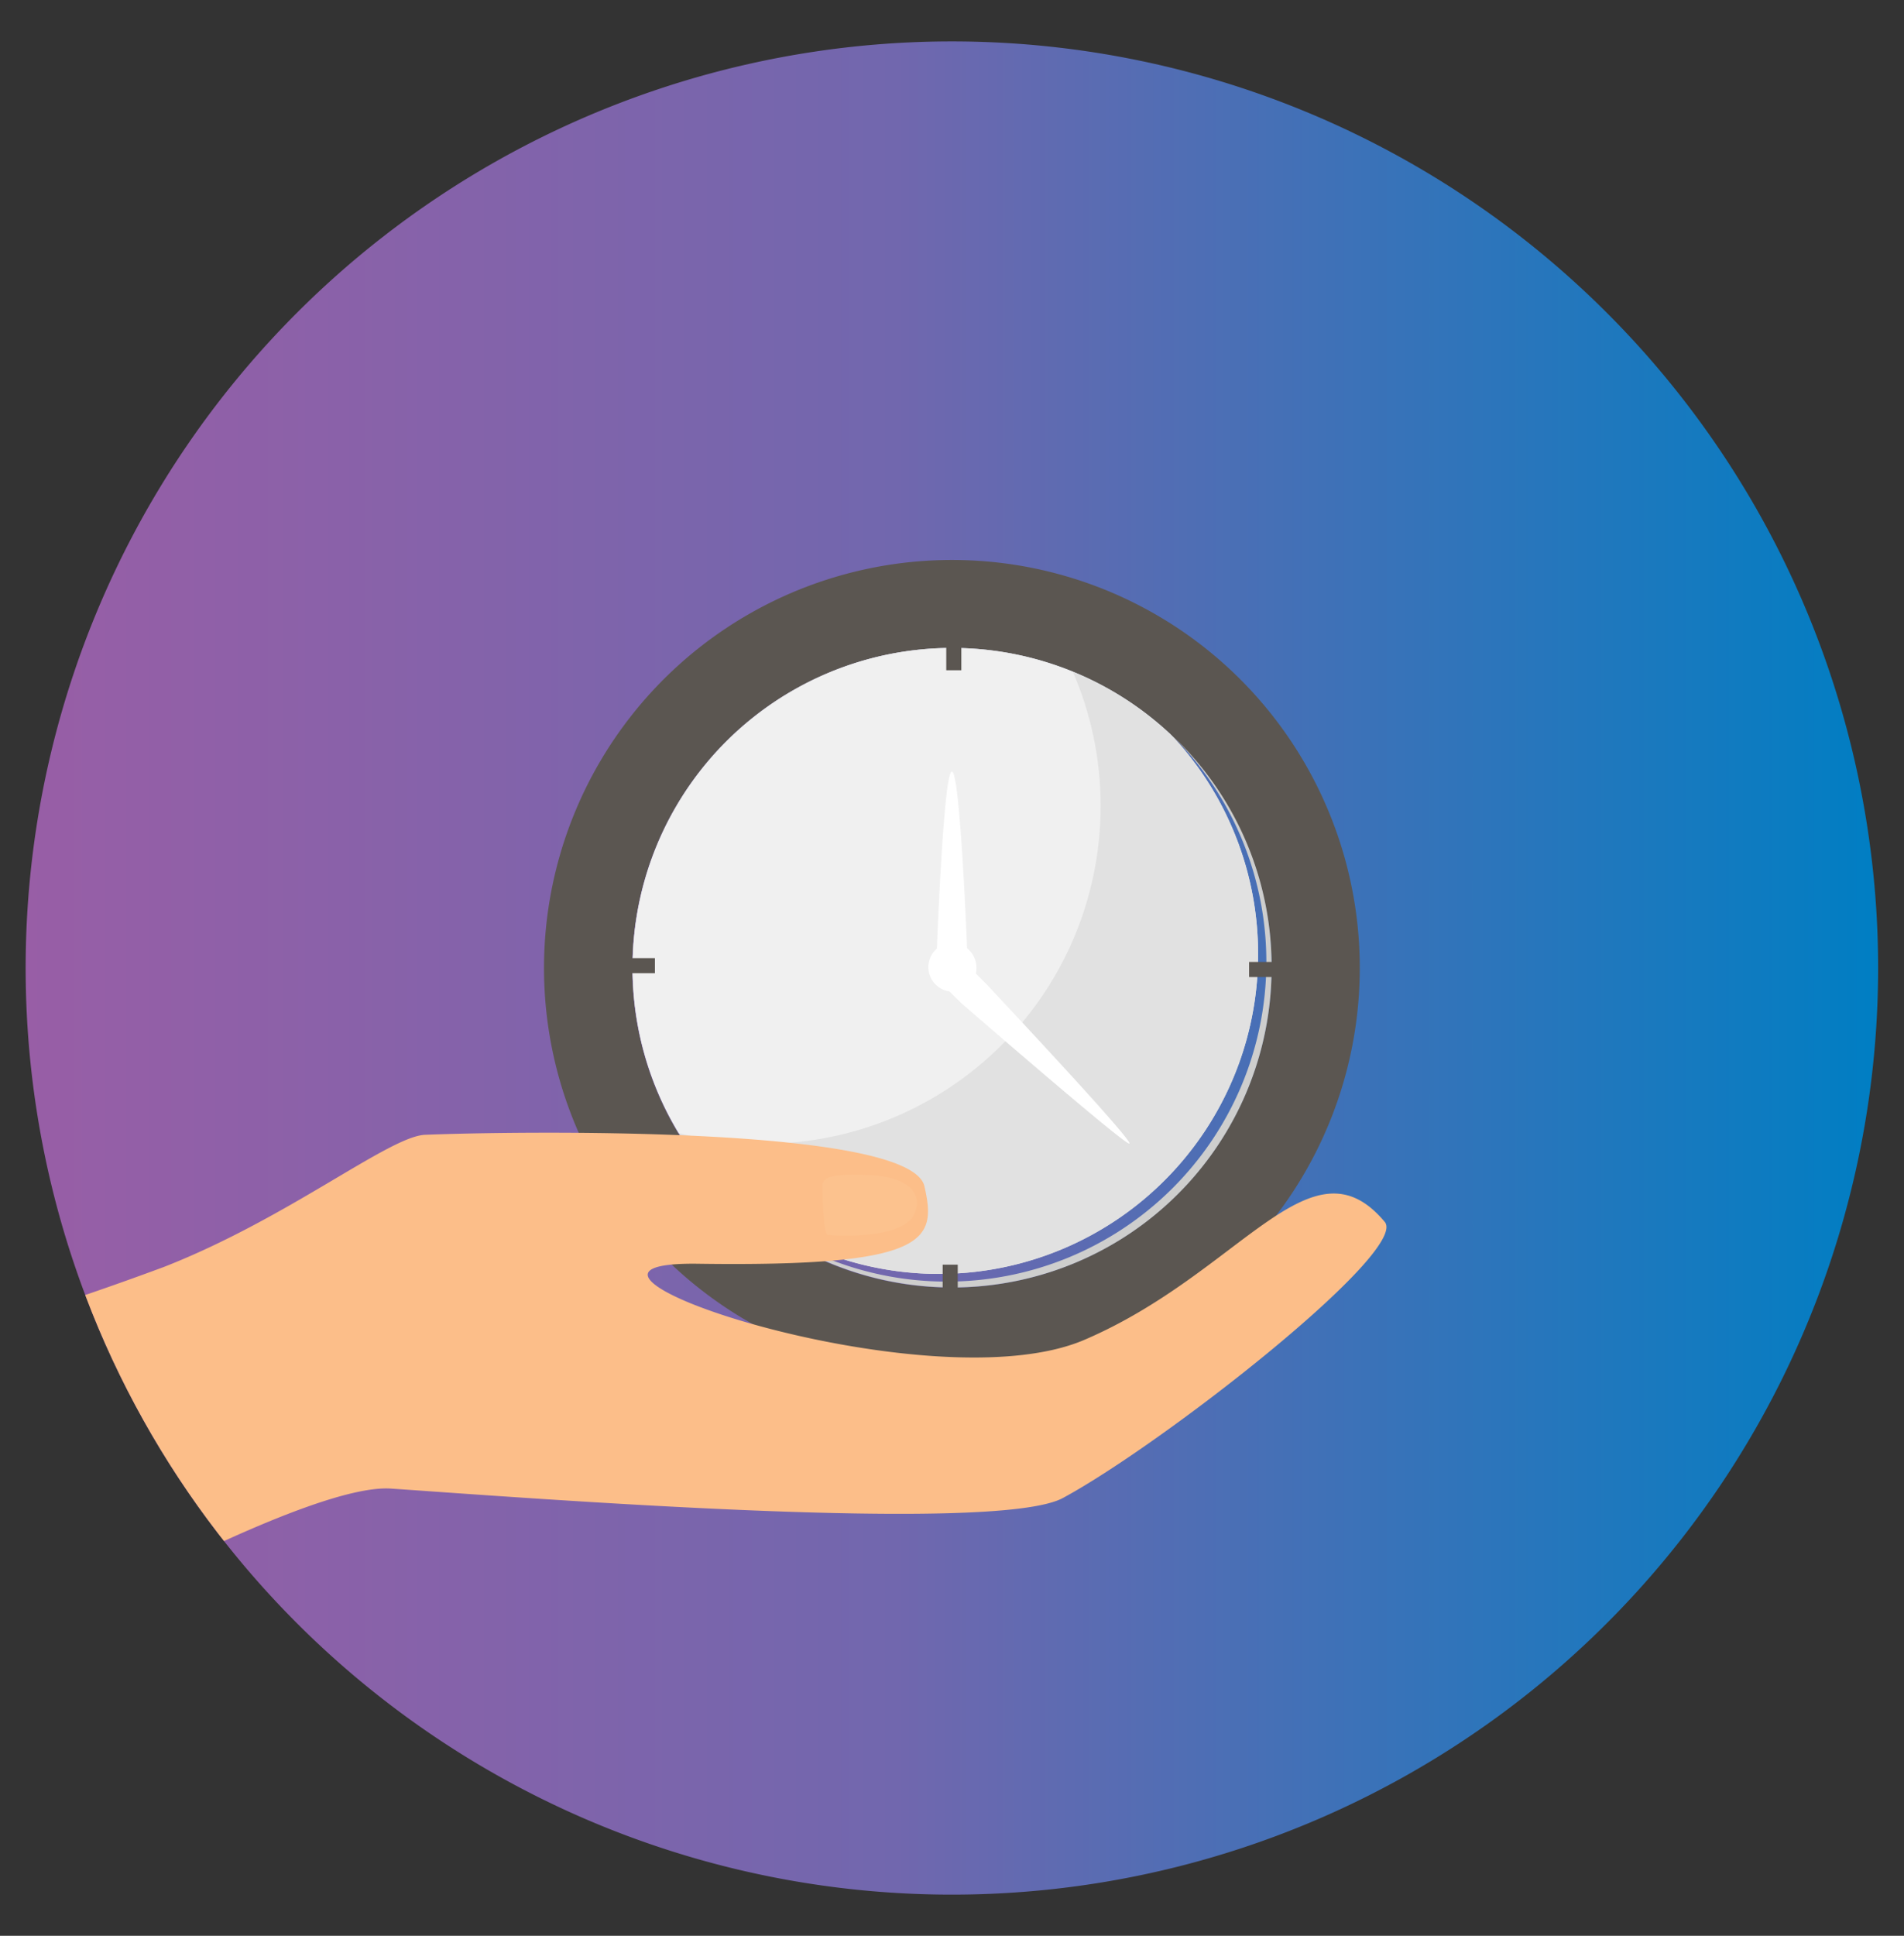 <svg xmlns="http://www.w3.org/2000/svg" xmlns:xlink="http://www.w3.org/1999/xlink" viewBox="0 0 84.63 86.01"><rect x="0" y="0" width="84.63" height="86.01" fill="#333333" stroke="none"/><defs><style>.cls-1{fill:none;}.cls-2{isolation:isolate;}.cls-3{fill:url(#linear-gradient);}.cls-4,.cls-8{fill:#fff;}.cls-5{fill:#5b5651;}.cls-6{fill:#cececd;}.cls-7{fill:#e1e1e1;}.cls-8{opacity:0.5;mix-blend-mode:soft-light;}.cls-9{clip-path:url(#clip-path);}.cls-10{fill:#fcbe89;}.cls-11{fill:#fcc28e;}</style><linearGradient id="linear-gradient" x1="1.15" y1="43" x2="83.48" y2="43" gradientUnits="userSpaceOnUse"><stop offset="0" stop-color="#985ea6"/><stop offset="0.47" stop-color="#7167ae"/><stop offset="1" stop-color="#007ec3"/></linearGradient><clipPath id="clip-path"><path class="cls-1" d="M83.48,43A41.17,41.17,0,1,1,42.31,1.84,41.17,41.17,0,0,1,83.48,43Z"/></clipPath></defs><g class="cls-2"><g id="Layer_1" data-name="Layer 1"><path class="cls-3" d="M83.48,43A41.17,41.17,0,1,1,42.31,1.84,41.17,41.17,0,0,1,83.48,43Z"/><path class="cls-4" d="M48.13,48a.68.68,0,0,1-.48,1.17.69.69,0,0,1-.49-.19l-4.42-4.42a1.54,1.54,0,0,1-.43.06A1.63,1.63,0,0,1,40.68,43a1.61,1.61,0,0,1,1-1.48V35a.69.69,0,0,1,.68-.7A.7.7,0,0,1,43,35v6.54A1.65,1.65,0,0,1,44,43a1.62,1.62,0,0,1-.16.69Z"/><path class="cls-5" d="M42.31,24.88A18.13,18.13,0,1,0,60.44,43,18.12,18.12,0,0,0,42.31,24.88Zm0,32.33A14.21,14.21,0,1,1,56.52,43,14.22,14.22,0,0,1,42.31,57.21Z"/><path class="cls-6" d="M56.52,43A14.19,14.19,0,0,1,32,52.74a14.2,14.2,0,0,0,20.17-20A14.12,14.12,0,0,1,56.52,43Z"/><path class="cls-7" d="M55.92,42.4A14.19,14.19,0,0,1,32,52.74a13.72,13.72,0,0,1-1.83-2.4A14.2,14.2,0,0,1,52,32.6l.18.18A14.18,14.18,0,0,1,55.92,42.4Z"/><path class="cls-7" d="M55.92,42.4A14.19,14.19,0,0,1,32,52.74a13.72,13.72,0,0,1-1.83-2.4A14.2,14.2,0,0,1,52,32.6l.18.18A14.18,14.18,0,0,1,55.92,42.4Z"/><path class="cls-4" d="M43.4,43a1,1,0,0,1-.1.46,1.1,1.1,0,0,1-.7.6,1.43,1.43,0,0,1-.29,0A1.09,1.09,0,0,1,41.86,42a1.13,1.13,0,0,1,.45-.09,1.18,1.18,0,0,1,.46.09A1.1,1.1,0,0,1,43.4,43Z"/><path class="cls-4" d="M43,42.51a.65.65,0,0,1-.08.31.67.67,0,0,1-.61.38.67.67,0,0,1-.6-.36.7.7,0,0,1-.08-.33s.3-8.23.68-8.23S43,42.51,43,42.51Z"/><path class="cls-4" d="M50.2,50.81c-.16.11-7.46-6.23-7.46-6.23l-.92-.91a.7.7,0,0,1-.11-.83.76.76,0,0,1,.11-.14.7.7,0,0,1,1,0l.12.12.87.87S50.39,50.68,50.2,50.81Z"/><path class="cls-8" d="M48.92,35.81A15,15,0,0,1,30.16,50.34,14.2,14.2,0,0,1,47.69,29.86,14.9,14.9,0,0,1,48.92,35.81Z"/><rect class="cls-5" x="42.06" y="28.53" width="0.67" height="1.25"/><rect class="cls-5" x="27.86" y="42.57" width="1.25" height="0.67"/><rect class="cls-5" x="41.9" y="56.19" width="0.67" height="1.25"/><rect class="cls-5" x="55.52" y="42.74" width="1.25" height="0.67"/><g class="cls-9"><path class="cls-10" d="M-10.86,61.69a142.84,142.84,0,0,0,18.15-5.4c5.52-2.16,10-5.8,11.6-5.87,4-.16,21.59-.43,22.2,2.29.54,2.38.25,3.58-10,3.44C22.26,56,41.22,62.52,48.2,59.53s10.07-9.15,13.35-5.24c1.09,1.3-9.85,9.86-14.31,12.27-3,1.61-23.68,0-29.85-.42-3.59-.26-14.84,6.1-14.84,6.1H-10.86Z"/><path class="cls-11" d="M36.56,52.67s0,2.13.23,2.19,3.47.23,3.89-1-1-1.62-2.06-1.65S36.55,52.15,36.56,52.67Z"/></g></g></g></svg>
